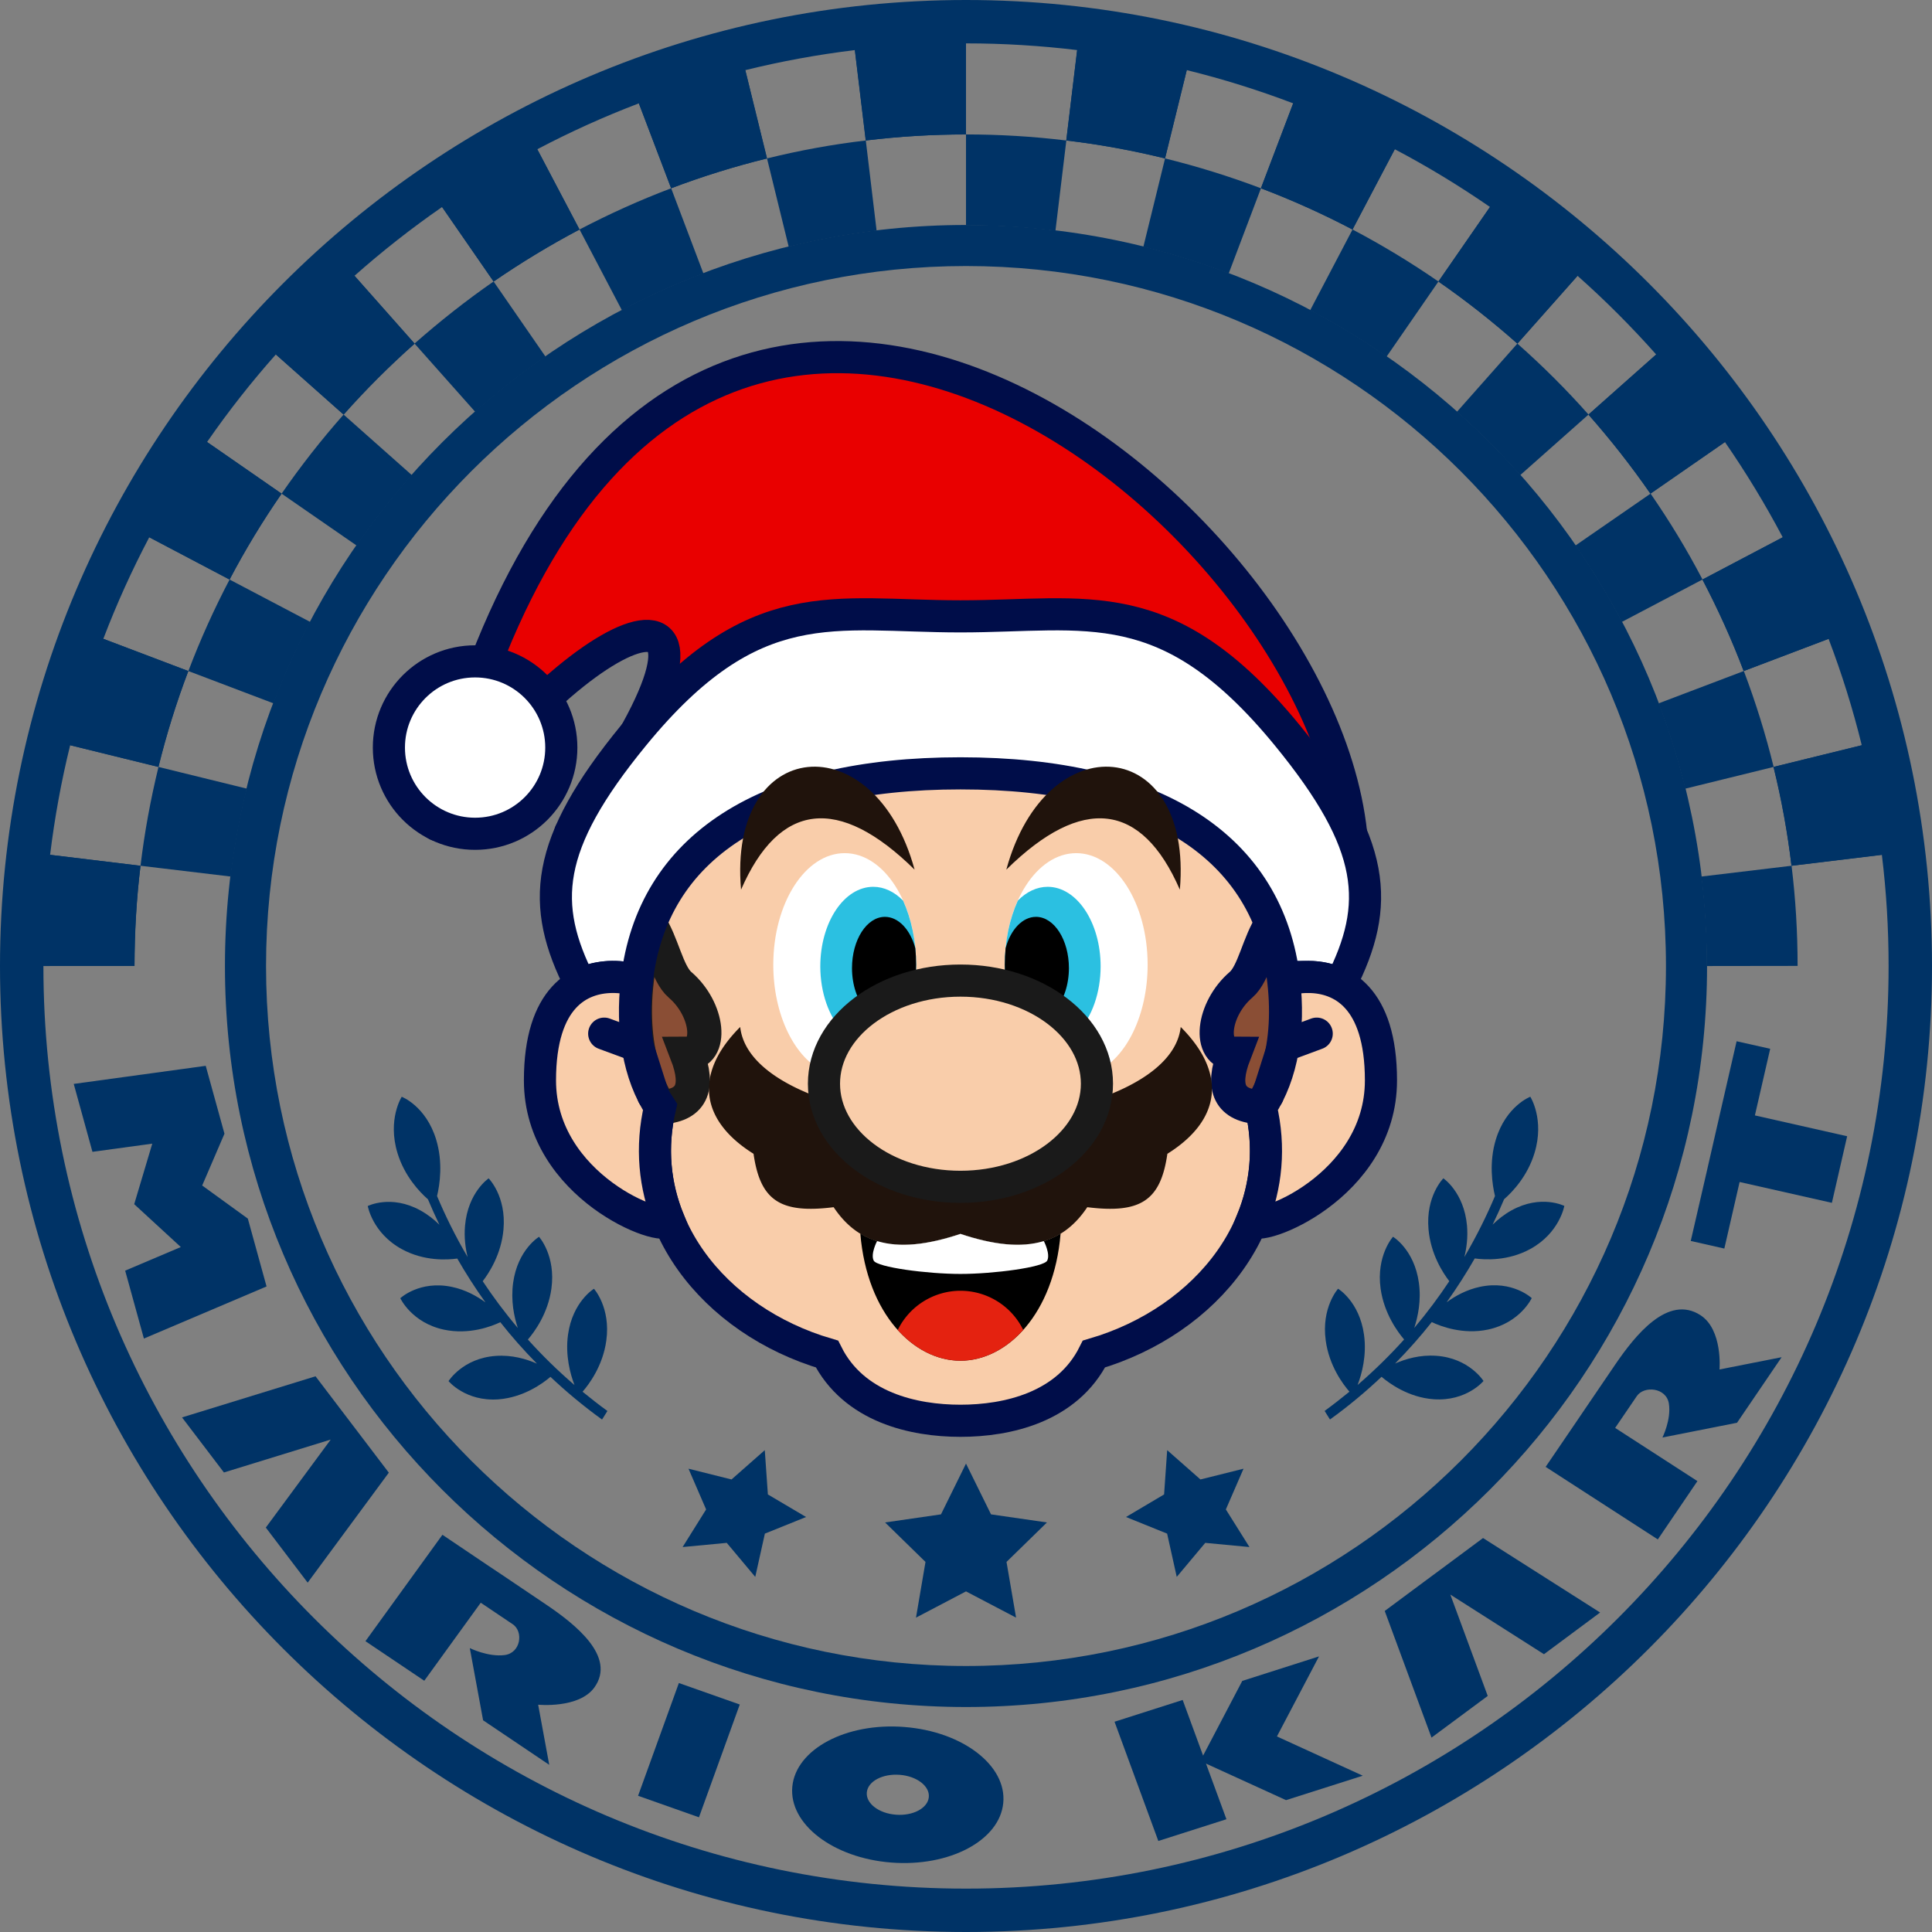 <?xml version="1.0" encoding="UTF-8" standalone="no"?>
<!-- Generator: Adobe Illustrator 16.2.0, SVG Export Plug-In . SVG Version: 6.00 Build 0)  -->

<svg
   version="1.1"
   id="レイヤー_1"
   x="0px"
   y="0px"
   width="60"
   height="60"
   viewBox="0 0 60 60"
   enable-background="new 0 0 60 60"
   xml:space="preserve"
   xmlns="http://www.w3.org/2000/svg"
   xmlns:svg="http://www.w3.org/2000/svg"><rect x="0" y="0" width="60" height="60" fill="#808080" stroke="none"/><defs
   id="defs33" />
<g
   id="g33">
	
	
	
	
	<polygon
   fill="#003366"
   points="28.742,48.507 28.447,50.237 30,49.422 31.555,50.237 31.258,48.507 32.514,47.281 30.777,47.03 30,45.453 29.223,47.03 27.487,47.281 "
   id="polygon11" />
	<polygon
   fill="#003366"
   points="34.969,47.112 36.246,47.628 36.545,48.972 37.43,47.915 38.803,48.045 38.07,46.877 38.619,45.612 37.281,45.946 36.248,45.036 36.152,46.411 "
   id="polygon12" />
	<polygon
   fill="#003366"
   points="21.199,48.045 22.57,47.915 23.455,48.972 23.754,47.628 25.033,47.112 23.847,46.411 23.751,45.036 22.718,45.946 21.382,45.612 21.929,46.877 "
   id="polygon13" />
	<path
   fill="#003366"
   d="m 47.656,35.807 c 0.318,-1.044 -0.131,-1.747 -0.131,-1.747 0,0 -0.752,0.285 -1.07,1.328 -0.217,0.713 -0.113,1.395 -0.027,1.756 -0.246,0.584 -0.559,1.225 -0.951,1.895 0.07,-0.283 0.113,-0.615 0.082,-0.977 -0.094,-1.039 -0.734,-1.468 -0.734,-1.468 0,0 -0.555,0.551 -0.461,1.589 0.068,0.771 0.451,1.354 0.645,1.605 -0.318,0.48 -0.68,0.968 -1.088,1.452 0.113,-0.347 0.221,-0.85 0.143,-1.405 -0.143,-1.031 -0.803,-1.426 -0.803,-1.426 0,0 -0.527,0.582 -0.385,1.613 0.109,0.773 0.529,1.342 0.73,1.577 -0.432,0.479 -0.912,0.954 -1.445,1.413 0.131,-0.34 0.289,-0.917 0.199,-1.563 -0.143,-1.031 -0.805,-1.426 -0.805,-1.426 0,0 -0.527,0.583 -0.383,1.613 0.107,0.783 0.535,1.354 0.736,1.584 -0.248,0.202 -0.502,0.402 -0.771,0.598 l 0.166,0.266 c 0.588,-0.423 1.117,-0.869 1.602,-1.326 0.24,0.205 0.838,0.641 1.617,0.697 1.023,0.072 1.549,-0.567 1.549,-0.567 0,0 -0.441,-0.71 -1.465,-0.782 -0.506,-0.037 -0.955,0.097 -1.281,0.24 0.418,-0.424 0.797,-0.854 1.139,-1.287 0.27,0.128 0.965,0.398 1.746,0.232 1.006,-0.213 1.359,-0.977 1.359,-0.977 0,0 -0.6,-0.563 -1.604,-0.351 -0.42,0.089 -0.771,0.284 -1.039,0.481 0.328,-0.461 0.619,-0.918 0.873,-1.362 0.305,0.042 1.027,0.089 1.725,-0.293 0.912,-0.499 1.057,-1.338 1.057,-1.338 0,0 -0.719,-0.366 -1.633,0.134 -0.23,0.127 -0.426,0.283 -0.594,0.447 0.133,-0.273 0.25,-0.536 0.357,-0.789 0.268,-0.233 0.728,-0.721 0.945,-1.436 z"
   id="path13" />
	<path
   fill="#003366"
   d="m 17.095,42.759 c 0.484,0.457 1.016,0.903 1.602,1.326 l 0.167,-0.266 c -0.27,-0.195 -0.524,-0.396 -0.772,-0.598 0.201,-0.23 0.629,-0.801 0.737,-1.584 0.144,-1.03 -0.383,-1.613 -0.383,-1.613 0,0 -0.662,0.395 -0.806,1.426 -0.088,0.646 0.07,1.223 0.201,1.563 -0.535,-0.459 -1.016,-0.934 -1.447,-1.413 0.203,-0.235 0.623,-0.804 0.73,-1.577 0.143,-1.031 -0.384,-1.613 -0.384,-1.613 0,0 -0.661,0.395 -0.804,1.426 -0.076,0.556 0.029,1.059 0.145,1.405 -0.41,-0.484 -0.771,-0.972 -1.09,-1.452 0.194,-0.251 0.577,-0.835 0.645,-1.605 0.093,-1.038 -0.461,-1.589 -0.461,-1.589 0,0 -0.641,0.429 -0.733,1.468 -0.032,0.361 0.011,0.693 0.081,0.977 -0.393,-0.67 -0.705,-1.311 -0.95,-1.895 0.086,-0.361 0.188,-1.043 -0.028,-1.756 -0.318,-1.043 -1.069,-1.328 -1.069,-1.328 0,0 -0.45,0.703 -0.132,1.747 0.218,0.716 0.679,1.203 0.947,1.438 0.106,0.253 0.224,0.516 0.355,0.789 -0.166,-0.164 -0.363,-0.32 -0.594,-0.447 -0.912,-0.5 -1.631,-0.134 -1.631,-0.134 0,0 0.144,0.839 1.056,1.338 0.697,0.382 1.42,0.335 1.724,0.293 0.255,0.444 0.545,0.901 0.875,1.362 -0.268,-0.197 -0.62,-0.393 -1.04,-0.481 -1.005,-0.213 -1.604,0.351 -1.604,0.351 0,0 0.353,0.764 1.358,0.977 0.783,0.166 1.478,-0.104 1.748,-0.232 0.341,0.433 0.719,0.863 1.137,1.287 -0.326,-0.144 -0.775,-0.277 -1.281,-0.24 -1.022,0.072 -1.464,0.782 -1.464,0.782 0,0 0.525,0.64 1.548,0.567 0.779,-0.059 1.377,-0.494 1.617,-0.699 z"
   id="path14" />
	
	
	
	<g
   id="g32">
		<g
   id="g26">
			<path
   fill="#003366"
   d="M 30,0 C 13.455,0 0,13.457 0,30.001 0,46.542 13.455,60 30,60 46.543,60 60,46.542 60,30.001 60,13.457 46.543,0 30,0 Z m 0,58.653 C 14.199,58.653 1.348,45.799 1.348,30.001 V 29.999 H 4.176 C 4.177,28.96 4.237,27.918 4.364,26.888 l -2.808,-0.34 c 0.141,-1.157 0.349,-2.293 0.623,-3.404 l 2.74,0.674 C 5.168,22.807 5.478,21.812 5.847,20.84 l -2.638,-1 c 0.413,-1.084 0.89,-2.137 1.426,-3.154 l 2.493,1.313 C 7.611,17.076 8.151,16.186 8.743,15.332 L 6.43,13.728 c 0.658,-0.95 1.37,-1.857 2.136,-2.719 l 2.104,1.867 c 0.69,-0.778 1.428,-1.514 2.207,-2.204 L 11.009,8.565 C 11.871,7.801 12.779,7.087 13.728,6.43 L 15.33,8.743 C 16.186,8.154 17.077,7.614 17.997,7.129 L 16.684,4.636 C 17.702,4.1 18.756,3.623 19.84,3.21 l 1.002,2.638 C 21.811,5.481 22.809,5.169 23.819,4.922 L 23.145,2.179 c 1.109,-0.274 2.246,-0.483 3.402,-0.623 l 0.338,2.808 C 27.919,4.238 28.96,4.176 30,4.176 V 1.347 c 1.168,0 2.32,0.072 3.451,0.208 l -0.338,2.808 c 1.031,0.121 2.057,0.31 3.068,0.558 l 0.674,-2.744 c 1.129,0.278 2.232,0.624 3.305,1.032 l -1.002,2.638 c 0.973,0.369 1.922,0.797 2.846,1.281 l 1.311,-2.494 c 1.023,0.539 2.01,1.139 2.957,1.793 L 44.67,8.743 c 0.855,0.593 1.674,1.238 2.455,1.929 l 1.867,-2.106 c 0.861,0.764 1.676,1.58 2.441,2.442 l -2.104,1.868 c 0.688,0.779 1.332,1.6 1.924,2.455 l 2.316,-1.603 c 0.654,0.946 1.254,1.934 1.795,2.958 l -2.494,1.313 c 0.48,0.922 0.912,1.87 1.279,2.842 l 2.639,-1.001 c 0.408,1.072 0.754,2.175 1.031,3.305 l -2.742,0.674 c 0.248,1.011 0.436,2.036 0.559,3.07 l 2.807,-0.34 c 0.139,1.132 0.209,2.283 0.209,3.453 0,15.797 -12.853,28.651 -28.652,28.651 z"
   id="path26" />
		</g>
		<path
   fill="#003366"
   d="m 30,8.262 c 11.988,0 21.738,9.75 21.738,21.739 0,11.985 -9.75,21.738 -21.738,21.738 C 18.011,51.739 8.262,41.986 8.262,30.001 8.262,18.012 18.011,8.262 30,8.262 M 30,6.987 C 17.31,6.987 6.986,17.311 6.986,30.001 6.986,42.69 17.31,53.013 30,53.013 42.691,53.013 53.014,42.691 53.014,30.001 53.014,17.311 42.691,6.987 30,6.987 Z"
   id="path27" />
		<polygon
   fill="#003366"
   points="2.29,33.662 2.871,35.771 4.729,35.517 4.168,37.397 5.615,38.728 3.887,39.461 4.469,41.57 8.278,39.952 7.697,37.845 6.279,36.817 6.971,35.208 6.389,33.1 "
   id="polygon27" />
		<path
   fill="#003366"
   d="m 16.951,49.825 -1.383,-0.932 -0.458,-0.306 -1.37,-0.923 -2.391,3.304 1.827,1.229 1.754,-2.423 0.996,0.67 c 0.334,0.226 0.252,0.892 -0.259,0.956 -0.512,0.064 -1.077,-0.217 -1.077,-0.217 l 0.413,2.242 2.054,1.383 -0.344,-1.867 c 0,0 1.266,0.126 1.744,-0.533 0.691,-0.958 -0.592,-1.968 -1.506,-2.583 z"
   id="path28" />
		<polygon
   fill="#003366"
   points="19.816,55.77 21.707,56.438 22.974,52.935 21.083,52.268 "
   id="polygon28" />
		<g
   id="g29">
			<path
   fill="#003366"
   d="m 28.085,53.633 c -1.807,-0.142 -3.365,0.687 -3.479,1.851 -0.111,1.162 1.264,2.218 3.072,2.359 1.809,0.141 3.368,-0.686 3.479,-1.85 0.114,-1.164 -1.262,-2.22 -3.072,-2.36 z m -0.263,2.724 c -0.531,-0.04 -0.936,-0.353 -0.902,-0.695 0.033,-0.342 0.49,-0.585 1.023,-0.543 0.531,0.041 0.936,0.352 0.902,0.694 -0.033,0.341 -0.49,0.586 -1.023,0.544 z"
   id="path29" />
		</g>
		<polygon
   fill="#003366"
   points="6.954,45.729 10.271,44.707 8.255,47.44 9.555,49.151 12.075,45.735 11.1,44.452 10.774,44.024 9.799,42.742 5.653,44.019 "
   id="polygon29" />
		<polygon
   fill="#003366"
   points="34.613,53.47 35.973,57.173 38.088,56.498 37.453,54.77 39.939,55.905 42.322,55.146 39.656,53.927 40.963,51.441 38.58,52.202 37.363,54.522 36.729,52.794 "
   id="polygon30" />
		<polygon
   fill="#003366"
   points="46.203,52.669 45.041,49.521 47.949,51.373 49.693,50.078 46.057,47.765 44.75,48.735 44.313,49.058 43.004,50.03 44.457,53.963 "
   id="polygon31" />
		<path
   fill="#003366"
   d="m 52.809,40.844 c -1.01,-0.652 -2.025,0.624 -2.643,1.528 l -0.934,1.373 -0.307,0.453 -0.924,1.357 3.484,2.253 1.23,-1.811 -2.555,-1.652 0.672,-0.987 c 0.225,-0.332 0.916,-0.268 0.996,0.229 0.08,0.496 -0.199,1.056 -0.199,1.056 l 2.316,-0.458 1.385,-2.036 -1.93,0.381 c 0.002,0 0.106,-1.236 -0.591,-1.686 z"
   id="path31" />
		<polygon
   fill="#003366"
   points="52.508,38.539 53.551,38.775 54.025,36.708 56.891,37.355 57.365,35.287 54.5,34.64 54.975,32.571 53.932,32.337 53.457,34.405 52.984,36.472 "
   id="polygon32" />
		<path
   fill="#003366"
   d="m 53.004,30.001 c 0,-0.941 -0.059,-1.868 -0.168,-2.779 l 2.801,-0.335 C 55.516,25.854 55.33,24.829 55.08,23.818 l -2.744,0.675 c -0.225,-0.905 -0.502,-1.79 -0.828,-2.649 l 2.646,-1.004 c -0.369,-0.973 -0.797,-1.921 -1.283,-2.842 l -2.504,1.317 c -0.434,-0.821 -0.914,-1.614 -1.441,-2.373 l 2.332,-1.611 c -0.592,-0.857 -1.24,-1.677 -1.926,-2.456 l -2.121,1.881 C 46.596,14.062 45.94,13.404 45.246,12.79 l 1.877,-2.119 C 46.346,9.981 45.527,9.335 44.672,8.743 l -1.611,2.333 C 42.301,10.55 41.508,10.068 40.688,9.636 L 42.004,7.128 C 41.084,6.645 40.133,6.216 39.16,5.848 L 38.158,8.494 C 37.299,8.166 36.412,7.889 35.508,7.665 L 36.182,4.92 C 35.174,4.671 34.147,4.483 33.116,4.363 L 32.778,7.165 C 31.865,7.055 30.939,6.997 30,6.997 V 4.174 c -1.038,0 -2.079,0.063 -3.112,0.188 l 0.336,2.802 c -0.928,0.112 -1.84,0.28 -2.73,0.5 L 23.82,4.919 c -1.008,0.249 -2.006,0.56 -2.977,0.927 l 1.002,2.646 C 20.976,8.823 20.132,9.205 19.314,9.635 L 17.998,7.127 C 17.08,7.612 16.187,8.153 15.33,8.743 l 1.612,2.333 c -0.762,0.528 -1.491,1.101 -2.183,1.715 l -1.883,-2.119 c -0.776,0.688 -1.513,1.425 -2.204,2.204 l 2.12,1.881 c -0.614,0.693 -1.188,1.422 -1.716,2.186 L 8.747,15.332 c -0.591,0.853 -1.131,1.744 -1.616,2.667 l 2.505,1.317 c -0.429,0.815 -0.811,1.659 -1.14,2.528 L 5.85,20.84 c -0.369,0.971 -0.68,1.967 -0.928,2.978 l 2.744,0.674 c -0.219,0.891 -0.388,1.802 -0.5,2.73 L 4.364,26.887 C 4.238,27.918 4.181,28.96 4.178,29.999 l -2.831,0.002 c 0,-1.17 0.072,-2.321 0.209,-3.454 l 2.808,0.34 C 4.487,25.854 4.676,24.829 4.922,23.818 L 2.18,23.144 c 0.277,-1.13 0.623,-2.232 1.031,-3.305 L 5.85,20.84 C 6.219,19.867 6.647,18.919 7.13,17.998 L 4.636,16.685 c 0.54,-1.024 1.141,-2.012 1.796,-2.959 l 2.314,1.604 c 0.593,-0.857 1.236,-1.677 1.925,-2.456 L 8.567,11.006 c 0.765,-0.862 1.58,-1.678 2.442,-2.442 l 1.865,2.106 C 13.656,9.98 14.476,9.334 15.328,8.742 L 13.73,6.427 c 0.946,-0.655 1.933,-1.254 2.957,-1.793 l 1.311,2.493 C 18.92,6.644 19.871,6.215 20.844,5.847 L 19.84,3.209 C 20.914,2.801 22.018,2.456 23.147,2.178 L 23.821,4.92 C 24.833,4.671 25.856,4.483 26.889,4.363 L 26.55,1.555 C 27.681,1.418 28.833,1.347 30,1.347 v 2.828 c 1.041,0 2.082,0.063 3.115,0.188 l 0.338,-2.808 c 1.158,0.14 2.293,0.349 3.404,0.623 L 36.181,4.92 c 1.01,0.249 2.008,0.56 2.979,0.927 l 1.002,-2.638 c 1.084,0.413 2.137,0.89 3.156,1.426 l -1.314,2.492 c 0.92,0.485 1.813,1.026 2.668,1.616 l 1.602,-2.314 c 0.949,0.658 1.857,1.371 2.719,2.135 l -1.869,2.107 c 0.779,0.688 1.518,1.425 2.209,2.204 l 2.104,-1.867 c 0.766,0.862 1.479,1.77 2.137,2.718 L 51.26,15.33 c 0.59,0.853 1.131,1.744 1.613,2.667 l 2.494,-1.313 c 0.537,1.016 1.012,2.07 1.426,3.154 l -2.637,1 c 0.367,0.971 0.678,1.967 0.926,2.978 l 2.742,-0.674 c 0.273,1.11 0.482,2.246 0.621,3.403 l -2.807,0.34 c 0.127,1.031 0.188,2.073 0.188,3.112 z"
   id="path32" />
	</g>
<g
   id="g34"
   transform="matrix(0.195,0,0,0.195,21.992,23.652)"><g
     id="g36"
     transform="matrix(1.063,0,0,1.063,-3.399,-3.444)"><path
       style="fill:#e90000;fill-opacity:1;stroke:#000d49;stroke-width:4.814;stroke-linejoin:round;stroke-dasharray:none;paint-order:markers fill stroke"
       d="M 99.536,14.055 C 94.041,-38.575 -8.067,-115.494 -37.427,12.725 c 23.502,-33.634 51.529,-42.086 19.973,1.137 z"
       id="path34" /><path
       style="display:inline;fill:#f9cdaa;fill-opacity:1;stroke:#000d49;stroke-width:4.814;stroke-linecap:round;stroke-dasharray:none;stroke-opacity:1;paint-order:markers fill stroke"
       d="m -4,55 c -12,-18 5,-63 45,-63 40,0 57,45 45,63 C 90,72 78,87 61,92 57,100 48,102 41,102 34,102 25,100 21,92 4,87 -8,72 -4,55 Z"
       id="path2" /><g
       id="g9"
       style="display:inline;fill:#8a4e35;fill-opacity:1;stroke:#1a1a1a;stroke-width:1.355;stroke-dasharray:none;stroke-opacity:1;paint-order:markers fill stroke"
       transform="matrix(3.78,0,0,3.78,-34,-43)"><path
         id="path7"
         style="fill:#8a4e35;fill-opacity:1;stroke:#1a1a1a;stroke-width:1.355;stroke-linecap:round;stroke-dasharray:none;stroke-opacity:1;paint-order:markers fill stroke"
         d="m 7.497,18.637 c -0.858,2.765 -0.74,5.522 0.44,7.292 1.235,-0.044 1.587,-0.75 1.058,-2.117 C 10.047,23.808 9.863,22.054 8.727,21.08 8.205,20.633 8.021,19.405 7.497,18.637 Z" /><path
         id="path8"
         style="fill:#8a4e35;fill-opacity:1;stroke:#000d49;stroke-width:1.355;stroke-linecap:round;stroke-dasharray:none;stroke-opacity:1;paint-order:markers fill stroke"
         d="m 32.19,18.637 c 0.858,2.765 0.74,5.522 -0.44,7.292 -1.235,-0.044 -1.587,-0.75 -1.058,-2.117 -1.051,-0.005 -0.867,-1.759 0.269,-2.733 0.521,-0.447 0.706,-1.675 1.229,-2.443 z" /></g><path
       id="path12"
       style="display:inline;fill:#ffffff;fill-opacity:1;stroke:none;stroke-width:5.12;stroke-linecap:round;stroke-dasharray:none;stroke-opacity:1;paint-order:fill markers stroke"
       d="m 23.658,16.957 c -5.91,-2.95e-4 -10.701,7.49 -10.701,16.73 0.005,7.454 3.164,14.004 7.746,16.063 0.895,-5.838 6.098,-10.787 13.422,-12.768 0.148,-1.083 0.226,-2.187 0.234,-3.295 2.72e-4,-9.24 -4.791,-16.731 -10.701,-16.73 z m 34.684,0 c 5.91,-2.95e-4 10.701,7.49 10.701,16.73 -0.005,7.454 -3.164,14.004 -7.746,16.063 C 60.402,43.912 55.199,38.963 47.875,36.982 47.727,35.899 47.649,34.795 47.641,33.688 47.64,24.447 52.432,16.957 58.342,16.957 Z" /><path
       id="path13-4"
       style="display:inline;fill:#2bc0e1;fill-opacity:1;stroke:none;stroke-width:5.12;stroke-linecap:round;stroke-dasharray:none;stroke-opacity:1;paint-order:markers fill stroke"
       d="m 27.938,22 c -4.384,0 -7.937,5.345 -7.937,11.938 0.006,3.889 1.271,7.53 3.391,9.758 2.385,-3.063 6.142,-5.471 10.734,-6.713 0.148,-1.083 0.226,-2.187 0.234,-3.295 1.06e-4,-3.582 -0.727,-6.893 -1.953,-9.615 -1.317,-1.35 -2.875,-2.072 -4.469,-2.072 z m 26.125,0 c 4.384,0 7.937,5.345 7.937,11.938 -0.006,3.889 -1.271,7.53 -3.391,9.758 -2.385,-3.063 -6.142,-5.471 -10.734,-6.713 -0.148,-1.083 -0.226,-2.187 -0.234,-3.295 -1.06e-4,-3.582 0.727,-6.893 1.953,-9.615 1.317,-1.35 2.875,-2.072 4.469,-2.072 z" /><path
       id="path16"
       style="display:inline;fill:#000000;fill-opacity:1;stroke:none;stroke-width:5.12;stroke-linecap:round;stroke-dasharray:none;stroke-opacity:1;paint-order:markers fill stroke"
       d="m 29.688,26.5 c -2.727,0 -4.938,3.442 -4.938,7.688 0.003,2.472 0.769,4.791 2.059,6.232 2.052,-1.499 4.529,-2.684 7.316,-3.437 0.148,-1.083 0.226,-2.187 0.234,-3.295 2.6e-5,-0.846 -0.043,-1.675 -0.121,-2.486 -0.772,-2.85 -2.565,-4.702 -4.551,-4.701 z m 22.625,0 c 2.727,0 4.937,3.442 4.937,7.688 -0.003,2.472 -0.769,4.791 -2.059,6.232 -2.052,-1.499 -4.529,-2.684 -7.316,-3.437 -0.148,-1.083 -0.226,-2.187 -0.234,-3.295 -2.7e-5,-0.846 0.043,-1.675 0.121,-2.486 0.772,-2.85 2.565,-4.702 4.551,-4.701 z" /><path
       id="path19"
       style="display:inline;fill:#20130c;fill-opacity:1;stroke:none;stroke-width:5.12;stroke-linecap:round;stroke-dasharray:none;stroke-opacity:1;paint-order:markers fill stroke"
       d="M 8,43 C 1,50 2,57 10,62 11,69 14,71 22,70 26,76 32,77 41,74 c 9,3 15,2 19,-4 C 68,71 71,69 72,62 c 8,-5 9,-12 2,-19 -0.541,4.868 -5.78,8.555 -12.834,10.924 A 20.449,15.449 0 0 1 41,66.949 20.449,15.449 0 0 1 20.834,53.924 C 13.78,51.555 8.541,47.868 8,43 Z" /><path
       id="path25"
       style="display:inline;fill:#000000;fill-opacity:1;stroke:none;stroke-width:5.12;stroke-linecap:round;stroke-dasharray:none;stroke-opacity:1;paint-order:markers fill stroke"
       d="m 26.016,73.971 -0.015,0.006 c 1,12.023 8,19.023 15,19.023 7,0 14,-7.001 15,-19.023 l -0.015,-0.006 c -3.723,2.261 -8.594,2.159 -14.984,0.029 -6.39,2.13 -11.261,2.231 -14.984,-0.029 z" /><path
       id="path28-8"
       style="display:inline;fill:#ffffff;fill-opacity:1;stroke:none;stroke-width:5.12;stroke-linecap:round;stroke-dasharray:none;stroke-opacity:1;paint-order:markers fill stroke"
       d="m 41,74 c -5.042,1.681 -9.134,2.093 -12.467,1.084 l -0.033,0.01 c 0,0 -1,1.906 -0.5,2.906 0.5,1 8,2 13,2 5,0 12.5,-1 13,-2 C 54.5,77 53.5,75.094 53.5,75.094 l -0.033,-0.01 C 50.134,76.093 46.042,75.681 41,74 Z" /><path
       id="path31-8"
       style="display:inline;fill:#e42210;fill-opacity:1;stroke:none;stroke-width:5.12;stroke-linecap:round;stroke-dasharray:none;stroke-opacity:1;paint-order:markers fill stroke"
       d="m 41,82.521 a 10.479,10.479 0 0 0 -9.396,5.877 c 2.693,2.993 6.044,4.602 9.396,4.602 3.356,0 6.711,-1.613 9.406,-4.613 a 10.479,10.479 0 0 0 -9.406,-5.865 z" /><path
       id="path35"
       style="fill:#ffffff;fill-opacity:1;stroke:#000d49;stroke-width:4.814;stroke-linecap:round;stroke-dasharray:none;stroke-opacity:1;paint-order:markers fill stroke"
       d="M -8,-0.654 C -21.319,15.624 -22.038,24.646 -15.914,36.633 c 0.006,-0.003 0.012,-0.005 0.018,-0.008 0.358,-0.188 0.722,-0.345 1.09,-0.48 0.087,-0.032 0.174,-0.057 0.262,-0.086 0.278,-0.094 0.556,-0.177 0.836,-0.244 0.116,-0.028 0.23,-0.052 0.346,-0.076 0.259,-0.053 0.516,-0.095 0.773,-0.129 0.118,-0.015 0.236,-0.035 0.354,-0.047 0.353,-0.035 0.704,-0.057 1.049,-0.061 1.363,-0.013 2.643,0.201 3.684,0.498 l 0.018,0.015 C -5.173,16.046 11.757,5 41,5 c 29.241,0 46.177,11.044 48.49,31.012 l 0.014,-0.012 c 1.041,-0.297 2.32,-0.511 3.684,-0.498 1.542,0.015 3.19,0.325 4.725,1.133 6.125,-11.987 5.408,-21.009 -7.912,-37.289 C 72,-22.654 60,-18.52 41,-18.52 c -19,2e-6 -31,-4.134 -49,17.866 z M 89.617,43.787 c -0.012,0.128 -0.024,0.256 -0.037,0.383 0.013,-0.127 0.026,-0.255 0.037,-0.383 z m -0.307,2.367 c -0.025,0.146 -0.045,0.295 -0.072,0.439 0.027,-0.145 0.048,-0.293 0.072,-0.439 z" /><path
       id="path41"
       style="display:inline;fill:#f9cdaa;fill-opacity:1;stroke:#000d49;stroke-width:4.814;stroke-linecap:round;stroke-dasharray:none;stroke-opacity:1;paint-order:markers fill stroke"
       d="M -11.188,35.502 C -16.057,35.548 -22,38.5 -22,51 c 0,16 18.688,22.993 19.301,21 l 0.006,-0.006 C -4.816,66.82 -5.421,61.037 -4,55 -7.227,50.159 -8.337,43.361 -7.486,36.016 l -0.018,-0.015 C -8.545,35.703 -9.824,35.489 -11.188,35.502 Z m 104.375,0 C 98.057,35.548 104,38.5 104,51 104,67 85.312,73.993 84.699,72 l -0.006,-0.006 C 86.816,66.82 87.421,61.037 86,55 89.227,50.159 90.337,43.361 89.487,36.016 l 0.017,-0.015 c 1.041,-0.297 2.32,-0.511 3.684,-0.498 z" /><path
       style="fill:none;fill-opacity:1;stroke:#000d49;stroke-width:4.814;stroke-linecap:round;stroke-dasharray:none;stroke-opacity:1;paint-order:markers fill stroke"
       d="M -5.039,53.238 -7.385,45.844 -12.375,44 M 87.039,53.238 89.385,45.844 94.375,44"
       id="path49" /><ellipse
       style="display:inline;fill:#f9cdaa;fill-opacity:1;stroke:#1a1a1a;stroke-width:4.814;stroke-linecap:round;stroke-dasharray:none;stroke-opacity:1;paint-order:markers fill stroke"
       id="path9"
       cx="41"
       cy="51.5"
       rx="20.449"
       ry="15.449" /><path
       style="display:inline;fill:#20130c;fill-opacity:1;stroke:none;stroke-width:5.12;stroke-linecap:round;stroke-dasharray:none;stroke-opacity:1;paint-order:markers fill stroke"
       d="m 8.128,22.428 c -2,-23 20,-25 26,-3 -11.375,-11.208 -20.292,-10.125 -26,3 z m 65.743,0 c 2,-23 -20,-25 -26,-3 11.375,-11.208 20.292,-10.125 26,3 z"
       id="path10" /><circle
       style="fill:#ffffff;fill-opacity:1;stroke:#000d49;stroke-width:4.814;stroke-linejoin:round;stroke-dasharray:none;paint-order:markers fill stroke"
       id="path36"
       cx="-31.717"
       cy="1.139"
       r="12.916" /></g></g></g>
</svg>

